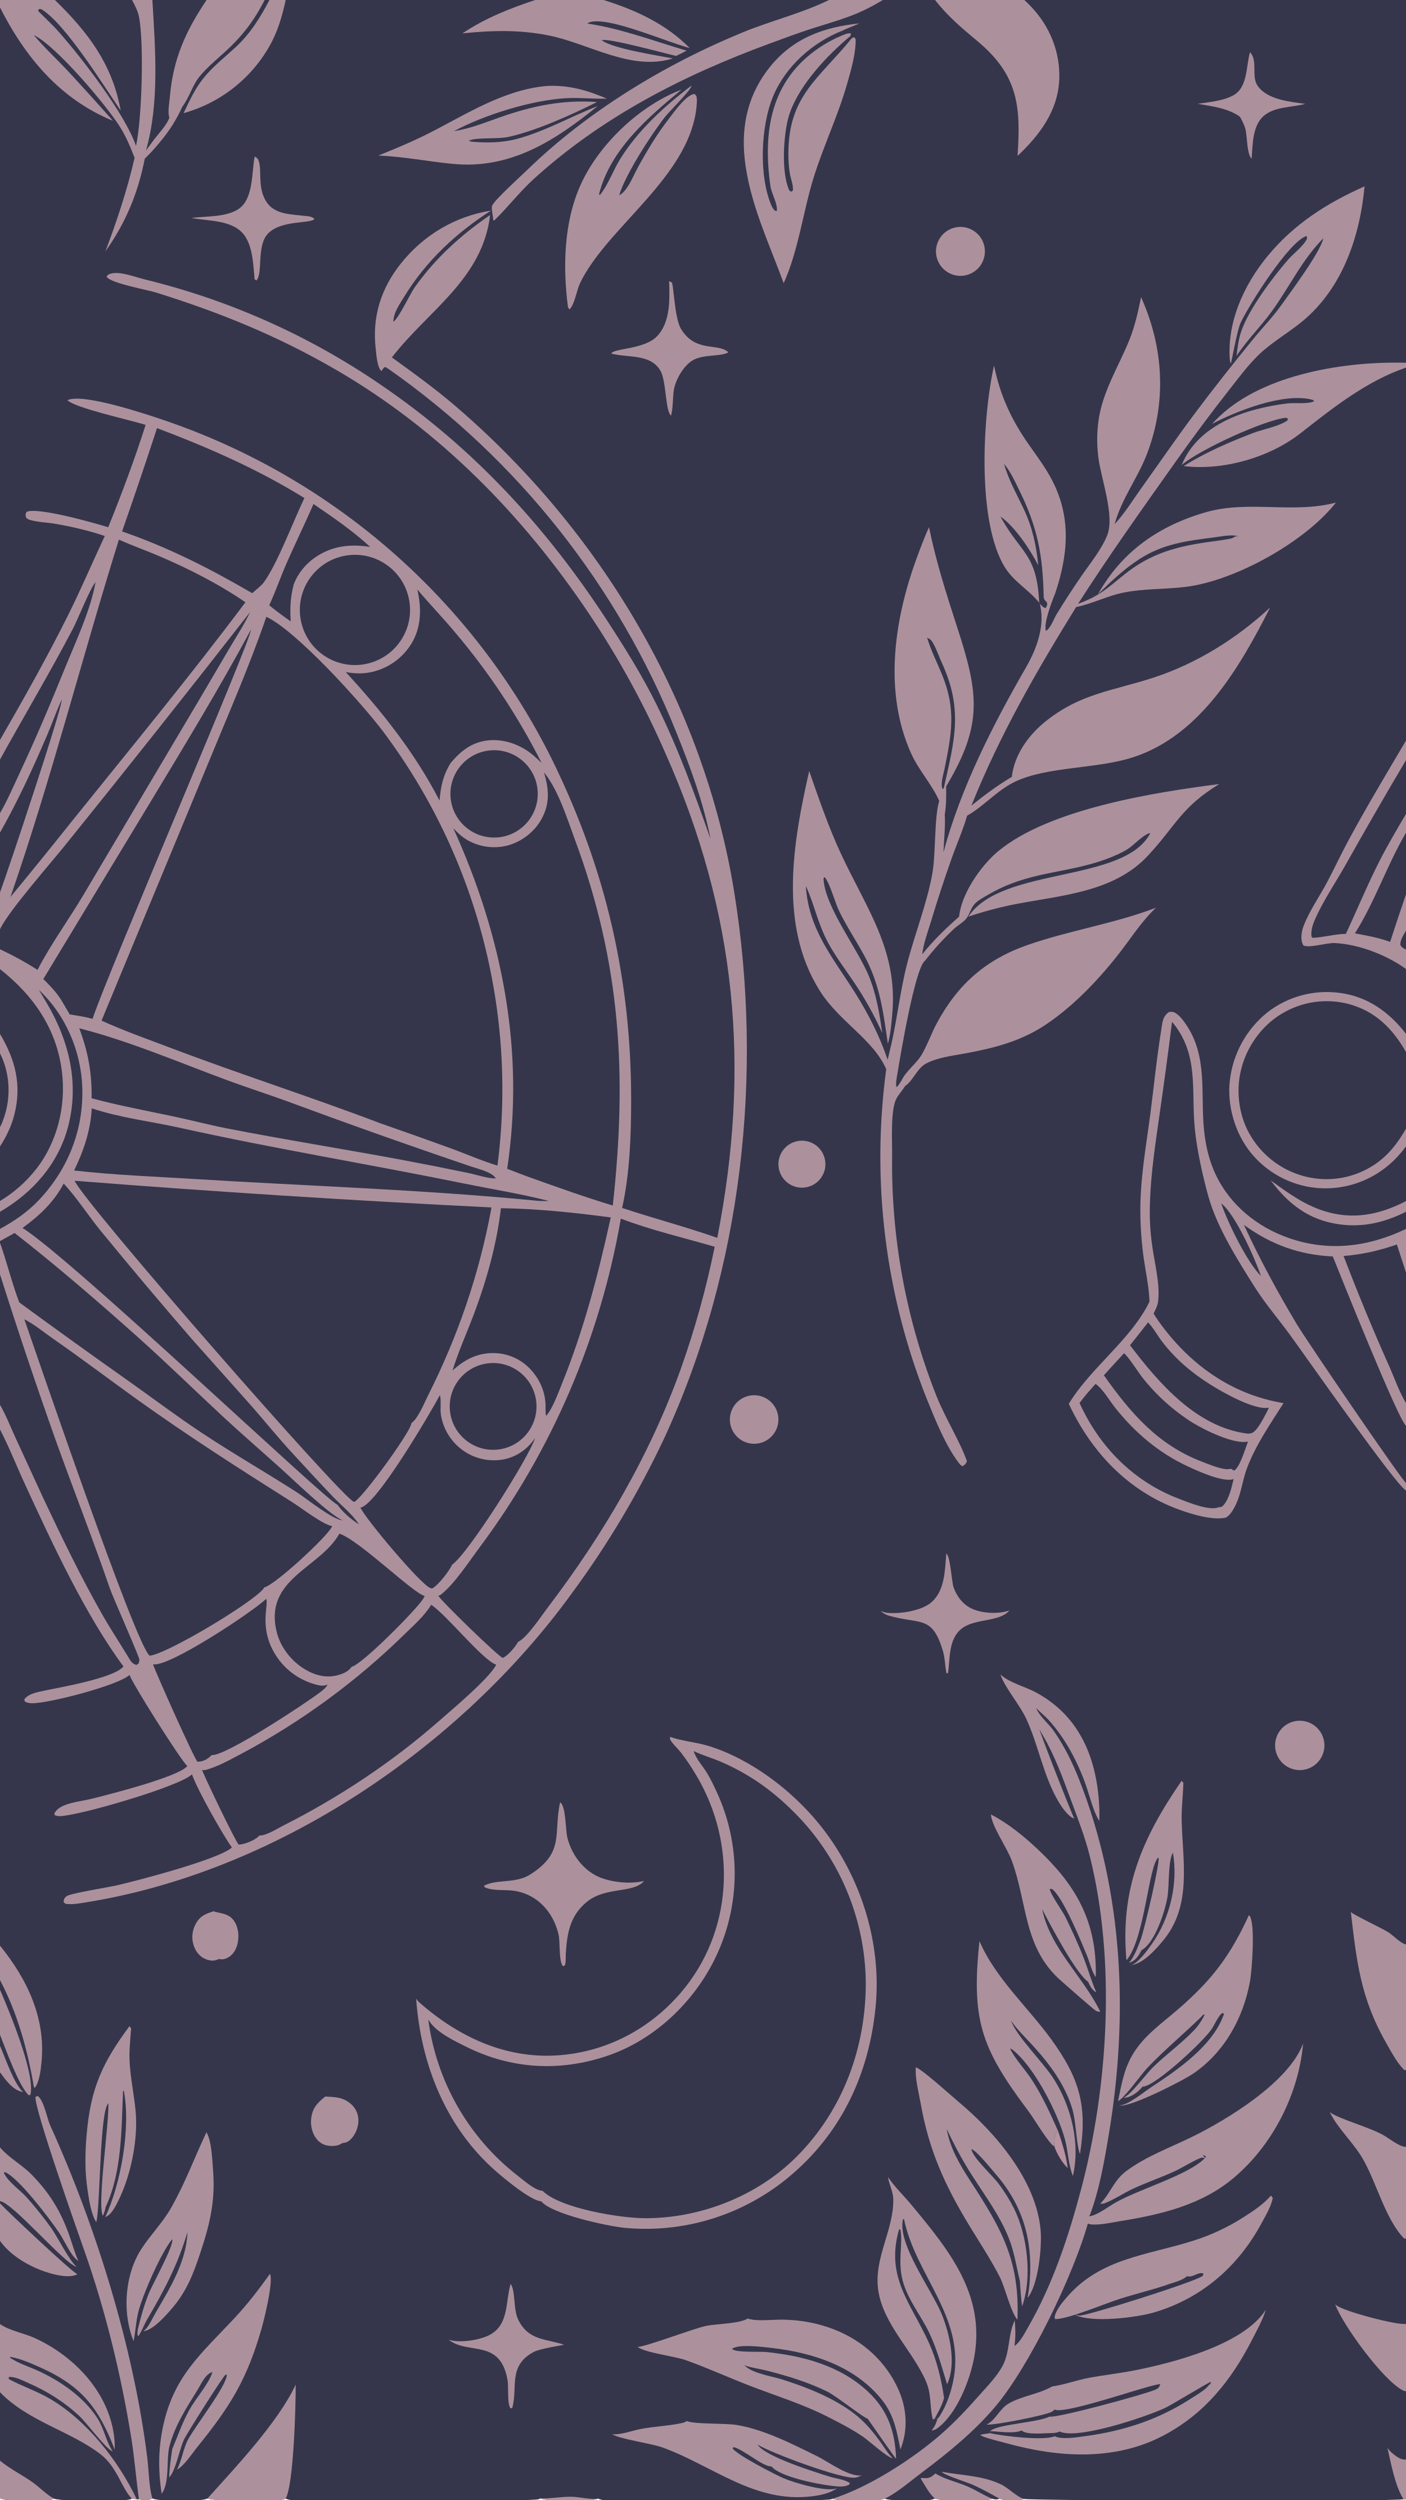<?xml version="1.0" encoding="utf-8" ?>
<svg xmlns="http://www.w3.org/2000/svg" xmlns:xlink="http://www.w3.org/1999/xlink" width="1024" height="1820">
	<path fill="#35364C" d="M0 0L39.984 0L96.172 0L110.979 0L150.466 0L192.745 0L196.231 0L208.08 0L389.806 0L439.582 0L603.747 0L642.958 0L681.002 0L746.06 0L1024 0L1024 264.077L1024 267.595L1024 539.108L1024 553.341L1024 592.458L1024 606.162L1024 651.046L1024 677.441L1024 691.229L1024 705.386L1024 752.583L1024 765.822L1024 821.636L1024 834.548L1024 874.33L1024 882.079L1024 894.594L1024 926.378L1024 1021.37L1024 1037.83L1024 1079.49L1024 1084.92L1024 1415.43L1024 1507.01L1024 1562.78L1024 1629.65L1024 1691.66L1024 1740.59L1024 1790.39L1024 1819.25L1022.13 1819.29C1015.91 1821.15 750.038 1820.4 745.648 1819.08C740.925 1820.93 732.742 1820.55 728.012 1818.96C725.93 1819.58 724.771 1819.59 722.691 1818.96C722.516 1819.02 722.344 1819.09 722.168 1819.16C716.563 1821.08 685.939 1821.1 680.875 1818.72C680.359 1818.98 680.344 1819 679.731 1819.25C675.223 1821.06 649.248 1820.84 644.321 1818.87C639.36 1821.2 612.012 1820.92 606.111 1819C605.848 1819.11 605.588 1819.23 605.321 1819.33C600.876 1821.07 455.016 1820.68 439.71 1819.9C438.205 1819.82 436.883 1819.42 435.501 1818.83C435.331 1818.9 435.164 1818.98 434.992 1819.05C429.74 1821.13 398.735 1821.03 393.661 1818.72C393.206 1818.92 392.756 1819.13 392.288 1819.3C387.096 1821.14 230.399 1820.56 212.811 1819.93C211.064 1819.87 209.674 1819.55 208.059 1818.85C207.782 1818.98 207.51 1819.11 207.23 1819.23C203.187 1820.94 155.856 1820.92 151.077 1818.76C150.906 1818.84 150.738 1818.92 150.565 1818.99C145.667 1821.03 116.29 1821.09 111.036 1818.78C107.599 1820.44 104.794 1819.98 101.206 1819.35L99.591 1819.35L95.986 1818.79C95.594 1819 95.459 1819.08 95.01 1819.25C90.675 1820.93 43.918 1820.96 39.209 1818.78C38.513 1819.13 37.781 1819.46 37.016 1819.63C31.256 1820.94 4.409 1821.21 0 1818.44L0 1791.2L0 1741.37L0 1691.78L0 1631.18L0 1603.94L0 1602.28L0 1563.13L0 1508.52L0 1489.2L0 1481.18L0 1448.39L0 1441.37L0 1416.32L0 1040.55L0 1022.61L0 927.693L0 904.674L0 903.438L0 894.571L0 882.1L0 874.263L0 834.554L0 820.499L0 766.754L0 752.642L0 705.459L0 691.01L0 676.471L0 649.623L0 606.084L0 591.898L0 552.907L0 538.659L0 5.41L0 0Z"/>
	<path fill="#AC919C" d="M517.467 610.68C512.286 584.041 502.714 558.226 492.562 533.114C449.926 426.522 377.169 334.647 283.174 268.706C282.314 268.107 281.391 267.6 280.461 267.119C279.169 267.814 278.607 268.925 277.852 270.126C274.65 267.591 274.095 257.871 273.621 253.782C270.937 230.653 277.517 209.869 292.008 191.757C308.558 171.074 331.468 157.429 357.615 153.303C332.192 169.572 310.411 189.9 294.521 215.748C291.729 220.291 288.055 225.564 286.888 230.815C286.632 231.963 286.505 233.096 286.522 234.27C290.861 230.945 298.206 214.574 302.243 208.883C317.058 188.002 335.922 170.891 356.974 156.518C351.355 203.256 312.081 225.772 285.404 260.172C301.208 271.615 317.039 283.01 331.858 295.725C437.482 386.355 512.747 512.124 534.883 650.274C556.031 782.254 540.54 922.992 484.648 1045.03C465.799 1085.45 442.967 1123.9 416.49 1159.8C334.718 1272.59 200.371 1363.01 61.734 1384.94C57.131 1385.67 52.314 1386.59 47.667 1385.82L46.34 1384.73C46.436 1382.58 46.68 1381.84 48.455 1380.34C50.875 1378.28 79.093 1373.8 84.875 1372.48C100.165 1368.98 159.972 1353.32 168.857 1344.86C161.589 1334.44 143.818 1303.09 139.816 1291.6C131.409 1300.27 56.808 1322 43.426 1322.05C42.25 1322.05 41.168 1321.84 40.068 1321.44L39.516 1320.3C40.907 1317.18 44.175 1315.2 47.273 1314C53.311 1311.67 60.679 1310.9 67.037 1309.33C79 1306.37 130.136 1293.43 136.413 1285.59C131.561 1281.29 96.262 1225.38 94.333 1219.21C86.528 1226.75 35.787 1239.95 23.382 1239.86C21.45 1239.85 19.852 1239.57 18.125 1238.64L17.669 1237.18C20.091 1233.37 25.951 1232.07 30.1 1231.16C42.289 1228.5 83.207 1221.7 89.905 1213.05C62.262 1175.82 37.993 1123.36 18.487 1081.1C12.267 1067.63 6.818 1053.74 0 1040.55L0 1022.61L0 927.693L0 904.674L0 903.438L0 894.571L0 882.1L0 874.263L0 834.554L0 820.499L0 766.754L0 752.642L0 705.459L0 691.01L0 676.471L0 649.623L0 606.084L0 591.898L0 552.907L0 538.659C17.173 508.801 34.285 478.545 49.638 447.704C59.049 428.798 67.365 409.306 76.317 390.175C64.293 386.141 52.326 383.356 39.827 381.226C34.126 380.255 26.678 380.095 21.322 378.313C20.423 378.015 19.742 377.531 19.047 376.912C18.493 374.741 18.404 374.636 19.345 372.623C27.297 368.868 69.401 380.917 78.826 383.791C88.794 359.128 97.956 334.659 106.059 309.308C95.314 305.802 54.74 297.074 49.099 291.322C60.083 285.933 106.364 301.4 119.783 305.991C243.152 347.962 344.842 437.125 402.562 553.934C441.417 633.379 459.798 713.235 459.675 801.574C459.64 826.716 458.639 854.731 453.081 879.313C476.045 886.92 499.571 893.107 522.383 901.082C546.8 776.797 536.412 664.528 484.659 548.393C469.168 512.837 450.489 478.755 428.851 446.565C380.625 374.754 319.694 312.632 244.516 269.07C201.989 244.427 160.532 227.613 113.724 212.965C106.971 210.852 80.592 206.236 77.602 201.432C78.767 199.711 79.335 199.481 81.407 199.033C88.346 197.532 99.038 201.908 105.916 203.536C167.186 218.489 225.239 244.414 277.264 280.057C344.728 325.954 397.727 383.553 442.177 451.735C455.159 471.648 467.912 492.064 478.43 513.407C494.055 545.111 505.784 577.407 517.467 610.68Z"/>
	<path fill="#35364C" d="M0 903.438L10.636 897.55C41.269 921.456 71.059 947.156 100.058 973.052C121.078 991.823 141.196 1011.54 161.842 1030.71C176.044 1043.9 190.704 1056.52 205.096 1069.49C213.707 1077.25 240.761 1103.39 249.617 1106.7C242.471 1106.52 222.818 1090.52 215.762 1086.01C192.938 1071.42 169.417 1057.91 146.828 1042.95C129.226 1031.29 112.194 1018.48 94.967 1006.25C67.82 987.093 40.84 967.703 14.032 948.078C8.608 933.836 5.088 919.014 0 904.674L0 903.438Z"/>
	<path fill="#35364C" d="M182.134 445.571C178.018 454.453 172.518 462.769 167.541 471.189L145.718 508.298L60.875 651.262C50.048 669.502 37.012 687.247 27.326 706.03C18.496 700.381 9.484 695.47 0 691.01L0 676.471C5.839 663.557 37.845 627.376 48.695 613.73C93.641 558.048 138.122 501.993 182.134 445.571Z"/>
	<path fill="#35364C" d="M0 705.459C24.376 724.62 41.357 748.947 45.133 780.35C48.134 805.309 41.722 831.644 25.981 851.466C18.755 860.558 9.955 868.28 0 874.263L0 834.554L0 820.499L0 766.754L0 752.642L0 705.459Z"/>
	<path fill="#AC919C" d="M0 752.642C11.226 771.474 15.96 789.872 10.431 811.474C8.31 819.763 4.665 827.4 0 834.554L0 820.499L0 766.754L0 752.642Z"/>
	<path fill="#35364C" d="M0 766.754C7.057 780.671 8.114 797.692 3.237 812.504C2.34 815.229 1.407 817.99 0 820.499L0 766.754Z"/>
	<path fill="#35364C" d="M0 927.693C12.824 968.084 26.325 1008.26 40.498 1048.2C53.414 1084.23 67.466 1119.86 79.926 1156.05C82.279 1162.88 101.51 1206 101.526 1208.19C101.533 1209.09 101.249 1210.01 100.966 1210.86L99.406 1212C95.959 1211.15 94.798 1208.51 93.028 1205.59C86.873 1195.43 80.192 1185.36 74.337 1175.05C58.806 1147.71 44.937 1119.04 31.54 1090.6L11.194 1046.38C7.6 1038.51 4.327 1030.1 0 1022.61L0 927.693Z"/>
	<path fill="#35364C" d="M0 552.907C17.638 521.007 36.429 489.562 53.327 457.282C56.194 451.805 66.543 426.326 69.559 423.919C66.018 444.213 54.471 468.683 46.703 487.832C36.463 513.076 25.894 538.003 14.329 562.673C9.77 572.398 5.437 582.648 0 591.898L0 552.907Z"/>
	<path fill="#35364C" d="M28.325 720.605C47.711 738.719 59.025 765.041 59.927 791.509C60.971 822.177 49.73 850.679 28.842 873.029C20.43 882.031 10.773 888.708 0 894.571L0 882.1C23.866 868.246 42.502 847.159 49.599 820.082C57.87 788.528 50.352 757.802 34.113 730.263C32.203 727.032 30.273 723.813 28.325 720.605Z"/>
	<path fill="#35364C" d="M0 606.084C13.059 583.099 23.851 559.521 34.275 535.247C37.971 526.64 41.044 517.774 44.966 509.268C45.41 515.182 5.716 634.357 0 649.623L0 606.084Z"/>
	<path fill="#35364C" d="M193.966 448.998C215.787 459.113 263.116 511.49 278.898 532.334C346.86 622.822 376.788 736.268 362.303 848.495C351.199 845.111 340.285 840.348 329.376 836.309C311.965 829.976 294.509 823.77 277.007 817.691C226.138 798.366 174.243 781.792 123.354 762.466C106.785 756.174 90.086 750.306 73.95 742.951L152.042 554.59C166.428 519.57 181.706 484.842 193.966 448.998Z"/>
	<path fill="#35364C" d="M54.343 859.521C155.439 867.466 256.646 873.94 357.931 878.941C357.807 879.78 357.665 880.617 357.507 881.45C348.576 928.762 333.376 972.804 311.771 1015.79C309.012 1021.28 304.452 1032.65 299.659 1035.91C299.575 1036.29 299.483 1036.67 299.372 1037.04C296.956 1045.08 264.638 1089.59 258.056 1093.31C257.912 1093.27 257.763 1093.25 257.624 1093.2C248.751 1090.03 61.228 875.655 54.343 859.521Z"/>
	<path fill="#35364C" d="M452.15 887.083C474.168 895.496 497.895 900.971 520.519 907.572C514.411 937.655 506.193 967.271 495.925 996.2C473.219 1059.57 439.412 1116.96 398.799 1170.36C393.865 1176.84 383.881 1192.09 377.335 1195.18C375.212 1198.98 370.171 1205 366.196 1206.86C363.064 1206.01 322.083 1166.2 319.213 1161.63C319.93 1161.41 320.48 1161.26 321.082 1160.79C331.089 1152.97 341.358 1137.03 349.098 1126.68C401.853 1056.05 437.163 973.951 452.15 887.083Z"/>
	<path fill="#35364C" d="M17.715 960.352C24.804 963.891 31.886 969.803 38.415 974.335C59.229 988.783 79.38 1004.06 99.965 1018.81C136.873 1045.26 174.907 1069.55 213.285 1093.78C219.402 1097.64 235.29 1109.91 241.941 1110.91C241.764 1111.25 241.595 1111.59 241.409 1111.93C237.128 1119.61 200.891 1153.25 192.462 1155.58C192.251 1155.91 191.933 1156.44 191.66 1156.76C182.113 1167.89 120.74 1204.38 108.985 1205.24C98.903 1197.84 27.874 989.408 17.715 960.352Z"/>
	<path fill="#35364C" d="M396.214 562.249C396.34 562.404 396.468 562.557 396.592 562.714C406.957 575.943 412.906 595.574 418.756 611.326C452.262 701.546 456.752 782.601 446.301 877.569C426.036 871.449 405.937 864.215 385.995 857.123C380.433 855.1 374.9 852.995 369.399 850.81C382.286 764.798 365.818 681.403 330.134 602.882C333.142 606.064 336.273 609.132 340.087 611.341C349.019 616.566 359.654 618.051 369.675 615.472C379.95 612.725 389.23 605.57 394.375 596.248C400.775 584.652 399.692 574.369 396.214 562.249Z"/>
	<path fill="#35364C" d="M86.608 392.803C96.232 397.171 106.328 400.709 116.064 404.871C137.692 414.116 159.33 425.131 178.748 438.411C137.932 492.901 94.312 545.613 51.66 598.68C37.156 616.902 22.479 634.987 7.631 652.93C37.303 567.258 59.582 479.324 86.608 392.803Z"/>
	<path fill="#35364C" d="M314.012 1168.21C324.904 1175.14 351.433 1208.48 361.389 1211.8C356.794 1221.42 328.291 1245.28 319.28 1253.18C285.436 1282.86 246.522 1308.61 206.366 1328.88C201.896 1331.14 193.585 1336.45 188.883 1336.14C188.736 1336.31 188.594 1336.48 188.443 1336.64C185.632 1339.61 177.852 1342.72 173.875 1342.77C171.844 1341.29 149.206 1293.98 147.112 1288.39C148.205 1288.69 148.966 1288.62 150.037 1288.33C158.872 1285.94 167.829 1280.81 175.952 1276.55C219.539 1253.33 259.576 1223.99 294.844 1189.42C301.419 1183.03 309.345 1176.06 314.012 1168.21Z"/>
	<path fill="#35364C" d="M364.826 879.503C391.427 879.86 418.46 882.71 444.825 886.224C435.642 927.868 425.312 967.65 409.257 1007.31C406.473 1014.18 402.56 1025.23 397.718 1030.73C397.089 1027.95 397.461 1024.48 397.281 1021.59C396.704 1012.33 392.865 1003.86 386.574 997.015C379.942 989.764 370.704 985.44 360.887 984.992C348.294 984.464 338.681 989.437 329.61 997.616C333.808 983.824 340.018 970.232 345.106 956.71C354.336 932.186 361.842 905.576 364.826 879.503Z"/>
	<path fill="#35364C" d="M114.361 311.633C152.215 326.023 187.092 341.199 221.693 362.542C213.68 379.148 201.698 411.343 191.616 424.64C189.187 427.234 186.352 429.486 183.652 431.796C153.081 413.968 122.461 398.396 88.904 386.86C97.658 361.876 106.144 336.799 114.361 311.633Z"/>
	<path fill="#35364C" d="M57.724 748.544C94.199 757.794 130.312 773.383 165.633 786.405C179.857 791.65 194.299 796.269 208.544 801.457C253.305 818.024 298.293 833.969 343.498 849.285C348.328 850.875 358.782 853.351 361.082 857.878C354.616 857.784 346.963 855.078 340.547 853.755C324.471 850.423 308.363 847.246 292.225 844.226C249.895 836.341 207.27 829.636 165.032 821.352C152.111 818.818 139.317 815.451 126.425 812.718C106.534 808.5 86.346 804.77 66.715 799.48C66.974 781.033 64.226 765.829 57.724 748.544Z"/>
	<path fill="#35364C" d="M66.842 806.817C87.308 813.647 110.106 816.342 131.223 821.024C199.727 836.212 269.034 847.514 337.812 861.506C358.474 865.71 379.291 869.006 399.734 874.228C395.649 874.436 391.829 874.217 387.767 873.753C306.185 865.877 223.91 863.349 142.1 858.278C112.81 856.462 83.103 855.385 53.962 852.063C60.944 837.747 65.988 822.8 66.842 806.817Z"/>
	<path fill="#35364C" d="M303.948 429.088C312.894 439.739 322.61 449.737 331.526 460.436C356.153 489.512 377.276 521.381 394.462 555.386C392.539 553.586 390.653 551.747 388.653 550.032C379.749 542.394 367.703 537.788 355.93 538.91C343.938 540.053 335.584 546.539 328.13 555.557C322.649 564.442 321.002 572.564 320.115 582.77C302.216 548.064 278.187 517.85 251.832 489.249C258.268 490.352 264.141 490.639 270.571 489.211C282.484 486.604 292.851 479.325 299.349 469.008C307.027 456.743 307.049 442.723 303.948 429.088Z"/>
	<path fill="#35364C" d="M320.41 1015.51C321.506 1019.62 320.422 1025.37 321.12 1029.88C322.761 1040.25 328.475 1049.54 336.993 1055.69C345.472 1061.79 356.055 1064.22 366.349 1062.43C376.15 1060.67 384.172 1054.91 389.721 1046.78C384.84 1061.69 340.787 1131.14 329.333 1138.94C327.066 1143.75 319.34 1153.86 314.71 1156.33C313.971 1156.22 313.934 1156.25 313.137 1155.89C305.527 1152.41 266.202 1105.65 262.486 1097.43C262.66 1097.4 262.839 1097.41 263.009 1097.36C274.907 1094.16 312.898 1029.48 320.41 1015.51Z"/>
	<path fill="#35364C" d="M193.892 1163.89C195.636 1168.47 189.376 1182.86 198.37 1200.58C204.501 1212.76 215.371 1221.88 228.43 1225.81C231.658 1226.8 235.575 1227.84 238.731 1226.2C237.472 1228.3 235.972 1229.7 234.054 1231.19C223.73 1239.25 163.769 1278.79 154.171 1277.58C154.014 1277.74 153.86 1277.91 153.699 1278.07C150.943 1280.78 147.749 1282.41 143.819 1282.44C141.618 1280.61 113.633 1218.07 111.443 1211.53C111.697 1211.54 111.95 1211.57 112.203 1211.58C125.269 1212.29 183.638 1173.47 193.892 1163.89Z"/>
	<path fill="#35364C" d="M247.199 1116.38C261.761 1121.3 301.232 1160.12 309.338 1161.77C308.907 1162.63 308.429 1163.47 307.908 1164.28C302.566 1172.38 263.619 1211.7 256.117 1213.33C253.793 1216.77 249.788 1218.4 245.932 1219.45C237.71 1221.68 229.661 1219.62 222.42 1215.36C212.387 1209.47 204.28 1199.28 201.495 1187.91C192.08 1149.49 232.47 1141.74 246.881 1116.96C246.992 1116.77 247.093 1116.57 247.199 1116.38Z"/>
	<path fill="#35364C" d="M182.762 458.386C183.113 465.504 79.314 706.117 67.374 741.671C61.932 740.142 56.359 739.344 50.786 738.45L45.312 729.157C41.643 722.817 36.694 717.81 31.554 712.682L109.011 584.739C134.249 542.95 159.554 501.362 182.762 458.386Z"/>
	<path fill="#35364C" d="M46.382 861.551C55.952 871.852 64.124 884.661 73.076 895.647C94.869 922.268 117.036 948.58 139.57 974.576L183.103 1023.42C193.245 1035 202.946 1047.05 213.409 1058.33C223.083 1068.75 232.66 1079.32 242.524 1089.56C248.48 1095.74 256.825 1102.49 261.427 1109.64C256.208 1106.45 249.715 1100.87 246.17 1095.89C246.037 1095.7 245.909 1095.51 245.778 1095.32C238.727 1093.64 52.133 916.147 16.412 893.897C28.83 884.786 39.108 875.285 46.382 861.551Z"/>
	<path fill="#35364C" d="M250.189 404.748C271.809 400.168 293.064 413.925 297.733 435.522C302.403 457.118 288.728 478.424 267.146 483.18C245.439 487.964 223.977 474.196 219.281 452.475C214.585 430.754 228.443 409.354 250.189 404.748Z"/>
	<path fill="#35364C" d="M359.547 546.107C376.877 545.948 391.145 559.69 391.633 577.01C392.12 594.33 378.648 608.852 361.336 609.668C349.842 610.209 338.952 604.502 332.858 594.743C326.765 584.984 326.419 572.696 331.954 562.61C337.488 552.524 348.04 546.213 359.547 546.107Z"/>
	<path fill="#35364C" d="M353.706 992.681C371.008 989.662 387.452 1001.33 390.314 1018.65C393.175 1035.98 381.356 1052.31 364.002 1055.01C346.87 1057.68 330.787 1046.05 327.962 1028.95C325.137 1011.84 336.625 995.661 353.706 992.681Z"/>
	<path fill="#35364C" d="M228.313 366.889C242.372 376.468 257.094 386.535 269.577 398.12C258.601 396.382 247.629 396.759 237.338 401.374C226.706 406.142 218.125 414.458 213.93 425.392C211.449 434.718 211.141 442.734 211.724 452.309C206.311 448.598 201.14 444.756 196.063 440.596C200.545 431.081 203.957 420.972 208.154 411.31C214.632 396.398 221.848 381.816 228.313 366.889Z"/>
	<path fill="#AC919C" d="M837.17 947.53C836.89 937.208 834.614 927.09 833.127 916.896C831.596 906.276 830.735 895.57 830.549 884.841C830.043 859.94 834.53 835.684 837.764 811.115C840.445 790.756 842.389 770.261 845.716 749.994C846.605 744.579 846.51 740.149 851.231 736.764C852.498 736.515 853.732 736.348 854.961 736.858C858.509 738.329 861.7 742.708 863.793 745.761C879.96 769.337 874.104 796.865 876.99 823.457C878.194 834.547 880.715 845.277 885.558 855.371C896.084 877.314 915.621 893.134 938.376 901.122C967.66 911.403 996.451 907.731 1024 894.594L1024 926.378L1024 1021.37L1024 1037.83L1024 1079.49L1024 1084.92C1017.97 1083.06 950.556 986.879 939.758 972.047C931.176 960.258 921.423 948.996 913.655 936.665C901.198 916.89 886.49 893.683 880.146 871.172C875.991 856.43 871.669 836.803 870.185 821.593C867.433 793.385 873.518 767.461 853.609 743.827C850.736 766.684 847.653 789.514 844.36 812.315C841.407 833.221 838.169 854.119 837.526 875.257C837.096 886.035 837.673 896.83 839.25 907.5C840.999 920.131 844.922 934.494 843.491 947.171C843.132 950.356 841.551 953.347 840.165 956.194C841.26 958.021 842.425 959.805 843.657 961.542C865.908 992.835 896.554 1015.1 934.8 1021.4C925.17 1036.53 914.455 1052.01 908.128 1068.9C905.868 1074.93 904.759 1081.4 902.937 1087.58C901.385 1092.84 897.82 1101.96 892.815 1104.71C882.997 1106.96 867.632 1102.17 858.318 1098.76C821.468 1085.26 794.754 1056.9 778.419 1021.9C794.27 995.647 823.903 975.009 837.17 947.53Z"/>
	<path fill="#35364C" d="M905.971 891.65C925.572 905.963 946.32 913.503 970.699 914.622C976.632 929.539 1018.7 1034.26 1024 1037.83L1024 1079.49C1021.59 1078.48 951.958 976.492 944.174 963.461C930.383 940.371 917.191 916.098 905.971 891.65Z"/>
	<path fill="#35364C" d="M1017.36 905.909L1024 926.378L1024 1021.37C1019.12 1013.46 1015.63 1003.17 1011.79 994.592C999.897 968.056 988.957 941.437 978.543 914.296C992.228 913.175 1004.38 910.42 1017.36 905.909Z"/>
	<path fill="#35364C" d="M797.902 1007.41C803.106 1010.91 808.102 1019.61 812.099 1024.65C826.652 1042.99 844.109 1057.77 865.448 1067.63C872.659 1070.96 891.051 1079.38 898.442 1076.64C897.138 1082.28 895.177 1090.8 891.444 1095.26C889.958 1097.04 889.743 1096.98 887.561 1097.19C880.881 1100.07 865.395 1093.59 858.862 1091.12C825.646 1078.54 800.785 1053.32 786.241 1021.31C789.831 1016.37 793.795 1011.92 797.902 1007.41Z"/>
	<path fill="#35364C" d="M818.549 985.142C820.761 986.046 829.741 999.921 831.951 1002.69C842.191 1015.68 854.581 1026.83 868.583 1035.64C877.532 1041.16 899.036 1051.67 908.905 1049.35C907.05 1054.15 902.979 1068.32 898.772 1070.53L896.466 1069.13C894.991 1069.55 893.616 1069.62 892.107 1069.38C886.382 1068.46 880.563 1066 875.172 1063.93C843.135 1051.65 823.261 1028.39 803.94 1001.1L818.549 985.142Z"/>
	<path fill="#35364C" d="M836.149 962.61C839.944 966.527 843.211 972.516 846.652 976.978C856.419 989.646 868.233 999.562 881.76 1008.04C890.171 1013.32 913.996 1026.95 924.085 1024.66C923.742 1025.63 923.375 1026.49 922.883 1027.39C920.72 1031.37 915.601 1042 911.588 1043.18C910.15 1043.65 909.147 1043.69 907.644 1043.48C871.051 1038.41 843.89 1006.72 822.998 979.254C827.464 973.777 831.777 968.162 836.149 962.61Z"/>
	<path fill="#35364C" d="M889.412 876.008C899.535 883.584 913.963 915.982 918.359 928.846C908.262 918.894 894.128 889.87 889.412 876.008Z"/>
	<path fill="#AC919C" d="M728.586 1218.88C728.763 1219.04 728.937 1219.21 729.117 1219.37C735.543 1225.03 746.555 1227.75 754.232 1231.85C784.509 1248.04 797.437 1276.45 800.215 1309.41C800.67 1314.81 800.858 1320.12 800.601 1325.54C796.028 1318.15 793.787 1307.77 790.876 1299.53C784.86 1282.51 776.117 1265.83 763.995 1252.33C761.094 1249.1 757.611 1246.51 754.673 1243.35C754.744 1243.53 754.809 1243.72 754.886 1243.89C757.37 1249.7 763.572 1254.5 767.265 1259.73C774.965 1270.63 781.011 1282.93 785.904 1295.31C818.123 1376.84 821.922 1466.71 807.745 1552.55C804.561 1571.83 800.873 1593.36 794.048 1611.69C793.826 1612.29 793.522 1612.74 793.172 1613.26C798.053 1613.31 807.753 1606.02 812.251 1603.44C829.411 1593.61 865.184 1583.44 877.317 1571.21C878.108 1570.41 877.835 1570.76 878.357 1569.77L875.933 1568.52L877.602 1570.84L877.337 1571.07C876.758 1570.91 876.201 1570.56 875.602 1570.59C872.949 1570.74 859.869 1578.52 856.438 1580.12C846.206 1584.91 835.44 1588.5 825.197 1593.26C818.294 1596.47 811.397 1601.24 804.381 1603.88C803.395 1604.25 802.333 1604.23 801.299 1604.12C801.413 1604.01 801.53 1603.9 801.642 1603.79C808.786 1596.51 811.162 1587.2 820.227 1580.44C834.846 1569.54 852.509 1563.26 868.743 1555.24C894.054 1542.75 938.815 1515.54 949.085 1487.46C945.809 1524.59 926.708 1561.89 898.046 1585.77C874.914 1605.05 845.716 1612.04 816.62 1616.72C809.883 1617.81 801.628 1619.78 794.908 1619.28C794.017 1619.21 793.128 1618.92 792.293 1618.62C781.515 1656.65 749.671 1722.7 724.632 1752.17C709.305 1770.21 690.82 1785.29 671.942 1799.43C663.494 1805.75 655.117 1813.19 645.811 1818.2C645.083 1818.59 644.987 1818.61 644.321 1818.87C639.36 1821.2 612.012 1820.92 606.111 1819C632.109 1810.91 664.126 1790.39 684.833 1772.44C695.31 1763.35 704.593 1753.38 713.768 1743.02C719.502 1736.55 726.175 1729.74 730.257 1722.07C735.676 1711.89 734.044 1699.44 739.035 1689.07C739.559 1695.38 739.758 1701.38 738.843 1707.68C742.684 1705.45 746.519 1698.01 748.755 1694.11C766.826 1662.67 778.248 1628.1 787.489 1593.21C807.293 1518.43 812.621 1427.08 793.785 1351.44C790.209 1337.08 784.789 1323.36 779.675 1309.5C773.827 1293.66 768.167 1278.05 759.617 1263.41C758.73 1261.89 757.837 1260.42 757.076 1258.83C757.521 1261.79 781.128 1322.03 782.429 1323.78C778.176 1322.68 773.296 1315.46 771.137 1311.85C760.079 1293.38 756.551 1271.22 747.703 1251.75C742.812 1240.98 731.744 1228.48 728.586 1218.88Z"/>
	<path fill="#35364C" d="M1024 821.636C1017.87 832.189 1011.09 841.192 1000.71 848.007C986.407 857.409 968.895 860.59 952.199 856.817C935.291 853.004 920.618 842.573 911.463 827.858C902.432 813.461 899.837 795.116 903.877 778.644C907.98 761.915 918.831 746.616 933.68 737.824C948.296 729.039 965.844 726.535 982.335 730.881C1001.74 736.097 1014.37 748.923 1024 765.822L1024 821.636Z"/>
	<path fill="#AC919C" d="M0 0L39.984 0L96.172 0L110.979 0L150.466 0L192.745 0C184.802 15.496 176.308 26.506 163.407 38.167C157.263 43.721 150.849 49.082 145.532 55.46C140.063 62.02 137.967 70.936 132.854 77.563C128.595 87.024 123.003 95.826 116.248 103.701C112.857 107.932 109.28 111.723 105.426 115.523C100.654 140.205 91.408 162.56 76.77 182.952C85.295 160.401 92.586 138.44 98.03 114.914C94.954 106.831 91.575 98.879 86.885 91.581C76.81 75.899 40.862 33.337 24.618 25.524C32.033 34.421 40.92 42.624 48.884 51.073C60.156 63.236 71.286 75.528 82.274 87.948C43.732 72.121 18.373 41.665 0 5.41L0 0Z"/>
	<path fill="#35364C" d="M39.984 0L96.172 0C98.114 3.695 100.325 7.812 101.171 11.919C104.993 30.466 103.37 87.199 99.058 106.212C90.955 82.761 59.603 42.165 42.689 23.071C37.981 17.757 32.705 13.03 27.762 7.947L28.273 6.613L29.921 6.597C47.183 16.591 75.651 62.595 87.89 80.507C81.914 46.903 64.066 23.382 39.984 0Z"/>
	<path fill="#35364C" d="M110.979 0L150.466 0C135.258 22.528 126.037 43.036 123.724 70.459C123.377 74.575 122.174 80.766 123.083 84.724C123.154 85.032 123.239 85.336 123.318 85.642C121.559 90.946 115.759 96.961 112.306 101.433L106.317 109.571C116.213 74.928 113.089 35.59 110.979 0Z"/>
	<path fill="#AC919C" d="M1024 705.386C1009.81 695.111 989.491 687.301 971.906 686.474C966.518 686.221 953.075 690.391 949.24 688.171C948.746 687.196 948.346 686.234 948.108 685.161C947.382 681.891 948.121 677.548 949.275 674.459C953.471 663.224 961.123 652.468 966.734 641.832C972.168 631.53 977.073 620.966 982.637 610.727C995.749 586.6 1010.01 562.747 1024 539.108L1024 553.341L1024 592.458L1024 606.162L1024 651.046L1024 677.441L1024 691.229L1024 705.386Z"/>
	<path fill="#35364C" d="M980.243 679.777C971.962 679.992 964.204 682.279 956.013 682.723L955.104 681.666C954.808 677.113 955.836 673.627 957.65 669.463C963.454 656.137 972.13 643.395 979.338 630.742C993.915 604.764 1008.8 578.962 1024 553.341L1024 592.458C1017.37 603.83 1010.5 615.328 1004.55 627.062C995.883 644.158 988.313 662.334 980.243 679.777Z"/>
	<path fill="#35364C" d="M1024 606.162L1024 651.046C1020.03 662.542 1016.18 674.078 1012.44 685.653C1004.2 682.611 995.399 681.021 986.788 679.438C1001.53 656.106 1010.03 629.949 1024 606.162Z"/>
	<path fill="#35364C" d="M1024 677.441L1024 691.229C1022.1 690.341 1021.04 689.838 1019.93 688.022C1019.54 684.322 1022.26 680.585 1024 677.441Z"/>
	<path fill="#AC919C" d="M882.641 308.661C884.477 306.674 886.388 304.758 888.37 302.916C921.166 271.972 980.669 262.843 1024 264.077L1024 267.595C995.51 277.249 970.64 296.98 947.29 315.293C924.545 333.131 890.698 342.746 862.083 339.285C877.361 329.634 895.712 321.637 912.581 315.235C920.151 312.362 931.162 310.525 937.737 306.046L937.951 304.601L936.477 304.083C920.638 305.824 873.899 327.192 860.626 338.476C872.823 308.545 907.738 297.407 937.415 293.686C942.715 293.021 952.409 294.346 956.993 292.13L956.708 291.401C956.264 291.228 955.65 290.967 955.164 290.847C934.654 285.777 900.414 299.205 882.641 308.661Z"/>
	<path fill="#35364C" d="M0 1741.37C20.288 1762.56 52.196 1770.03 73.605 1786.86C85.482 1796.2 88.723 1811.64 95.986 1818.79C95.594 1819 95.459 1819.08 95.01 1819.25C90.675 1820.93 43.918 1820.96 39.209 1818.78C38.513 1819.13 37.781 1819.46 37.016 1819.63C31.256 1820.94 4.409 1821.21 0 1818.44L0 1791.2L0 1741.37Z"/>
	<path fill="#AC919C" d="M0 1791.2C7.092 1797.13 15.965 1801.49 23.581 1806.86C28.571 1810.38 33.977 1816 39.209 1818.78C38.513 1819.13 37.781 1819.46 37.016 1819.63C31.256 1820.94 4.409 1821.21 0 1818.44L0 1791.2Z"/>
	<path fill="#AC919C" d="M681.002 0L746.06 0C747.848 1.69 749.592 3.426 751.29 5.206C764.638 19.367 772.223 38.025 771.476 57.572C770.594 80.629 757.178 98.364 741.077 113.501C743.554 77.691 741.652 54.854 712.171 30.196C700.55 20.476 690.389 11.995 681.002 0Z"/>
	<path fill="#AC919C" d="M0 1691.78C0.149 1691.88 0.295 1691.99 0.447 1692.09C7.362 1696.72 17.497 1698.42 25.202 1701.92C51.948 1714.09 75.666 1737.71 81.985 1767.05C83.18 1772.36 83.707 1777.8 83.554 1783.24C72.037 1753.1 59.669 1736.92 29.351 1723.36C22.469 1720.28 14.874 1716.95 7.417 1715.62L7.323 1716.29C13.775 1720.57 20.361 1722.48 27.264 1725.59C43.769 1733.02 60.992 1744.88 70.933 1760.3C75.793 1767.84 77.24 1777.17 82.06 1784.44C81.894 1784.37 81.724 1784.32 81.561 1784.25C76.792 1782.15 63.297 1763.9 57.921 1758.85C47.048 1748.66 34.66 1740.82 21.015 1734.86C16.995 1733.11 10.778 1729.73 6.363 1730.36L6.391 1731.78C15.989 1737.05 26.491 1740.42 36.067 1745.99C63.141 1761.73 86.331 1791.34 99.591 1819.35L95.986 1818.79C88.723 1811.64 85.482 1796.2 73.605 1786.86C52.196 1770.03 20.288 1762.56 0 1741.37L0 1691.78Z"/>
	<path fill="#AC919C" d="M603.747 0L642.958 0C623.688 11.675 612.132 14.104 591.373 20.77C581.022 24.093 570.822 27.93 560.617 31.677C497.649 54.802 438.583 84.975 388.554 130.443C378.307 139.756 369.881 150.934 359.894 160.52L359.203 160.227C359.209 157.519 357.566 151.593 358.489 149.568C360.415 145.343 379.351 128.189 383.87 123.802C428.035 80.924 484.345 46.748 541.15 23.465C561.714 15.036 583.774 9.766 603.747 0Z"/>
	<path fill="#AC919C" d="M389.806 0L439.582 0C463.034 7.344 484.87 17.32 502.358 35.023C485.071 30.185 452.683 16.161 435.92 15.555C433.666 15.473 429.445 15.539 427.777 17.137C452.792 20.872 475.929 29.797 500.044 36.866C497.548 38.273 494.962 39.483 492.377 40.713C484.749 39.009 442.117 27.302 438.3 29.298C446.106 35.442 479.16 40.386 490.047 42.555C459.482 52.063 428.706 31.509 399.267 25.727C378.008 21.553 358.206 22.098 336.808 24.292C353.149 13.325 371.192 6.137 389.806 0Z"/>
	<path fill="#AC919C" d="M101.206 1819.35C99.083 1804.4 97.98 1789.37 95.573 1774.44C88.248 1729.02 76.875 1682.17 61.559 1638.76C56.763 1625.16 23.994 1532.35 25.945 1526.31L27.517 1525.75C32.149 1529.35 34.128 1541.82 36.655 1547.39C70.051 1621.02 97.352 1709.24 107.309 1789.48C108.309 1797.54 108.561 1811.66 111.036 1818.78C107.599 1820.44 104.794 1819.98 101.206 1819.35Z"/>
	<path fill="#AC919C" d="M983.824 1391.83C985.813 1393.98 1006.46 1403.54 1011.4 1406.76C1015.01 1409.12 1019.96 1414.58 1024 1415.43L1024 1507.01L1022.57 1506.7C1017.26 1501.37 1013.25 1493.58 1009.54 1487.09C990.886 1454.46 988.068 1428 983.824 1391.83Z"/>
	<path fill="#AC919C" d="M1024 834.548C1020.14 839.575 1016.21 844.087 1011.33 848.159C996.625 860.625 977.493 866.593 958.311 864.694C939.764 862.8 922.736 853.6 910.987 839.129C899.472 824.979 893.613 804.661 895.694 786.591C897.919 767.059 907.772 749.197 923.108 736.893C937.999 725.358 956.891 720.267 975.564 722.756C995.974 725.3 1011.75 736.763 1024 752.583L1024 765.822C1014.37 748.923 1001.74 736.097 982.335 730.881C965.844 726.535 948.296 729.039 933.68 737.824C918.831 746.616 907.98 761.915 903.877 778.644C899.837 795.116 902.432 813.461 911.463 827.858C920.618 842.573 935.291 853.004 952.199 856.817C968.895 860.59 986.407 857.409 1000.71 848.007C1011.09 841.192 1017.87 832.189 1024 821.636L1024 834.548Z"/>
	<path fill="#AC919C" d="M151.077 1818.76C171.425 1796.18 202.648 1763.16 215.355 1735.85C215.44 1750.93 213.91 1808.33 208.059 1818.85C207.782 1818.98 207.51 1819.11 207.23 1819.23C203.187 1820.94 155.856 1820.92 151.077 1818.76Z"/>
	<path fill="#AC919C" d="M968.45 1537.47C974.763 1542.53 998.594 1548.65 1008.87 1555.04C1012.56 1557.33 1019.81 1563.01 1024 1562.78L1024 1629.65L1022.5 1629.39C1008.78 1615.09 1002.55 1588.63 992.379 1571.23C985.494 1559.45 974.295 1549.47 968.45 1537.47Z"/>
	<path fill="#AC919C" d="M196.231 0L208.08 0C205.487 11.713 202.378 22.781 196.426 33.282C182.87 57.32 160.306 74.978 133.711 82.362C137.797 73.714 141.787 65.042 147.725 57.475C154.514 48.825 163.407 41.922 171.467 34.495C182.215 24.593 189.526 12.858 196.231 0Z"/>
	<path fill="#AC919C" d="M0 1563.13C0.124 1563.28 0.244 1563.43 0.371 1563.58C6.599 1570.83 16.131 1575.95 22.987 1582.94C36.16 1596.36 44.175 1609.52 50.489 1627.25C52.656 1633.34 54.363 1640.02 57.078 1645.85C56.94 1645.77 56.798 1645.68 56.664 1645.59C51.609 1642.07 46.871 1631 43.293 1625.63C37.071 1616.3 13.18 1584.61 3.413 1581.12L2.831 1581.73C5.73 1588.23 14.923 1594.42 19.776 1599.93C25.958 1606.92 31.793 1614.21 37.26 1621.78C41.787 1628.11 50.917 1646.46 55.864 1650.11C47.252 1648.35 9.267 1603.33 0 1602.28L0 1563.13Z"/>
	<path fill="#AC919C" d="M972.401 1677.32C972.828 1677.76 972.778 1677.74 973.363 1678.19C979.207 1682.7 1017.56 1692.76 1024 1691.66L1024 1740.59C1023.17 1740.65 1022.59 1740.49 1021.85 1740.12C1007.48 1733.04 977.697 1692.12 972.401 1677.32Z"/>
	<path fill="#AC919C" d="M0 1416.32C19.9 1440.85 33.548 1469.39 30.169 1501.67C29.591 1507.2 28.783 1515.1 25.519 1519.62L24.713 1519.47C20.185 1492.55 12.82 1465.68 0 1441.37L0 1416.32Z"/>
	<path fill="#AC919C" d="M0 1603.94C5.772 1610.08 53.039 1654.65 56.442 1655.5C50.632 1658.55 40.605 1656.11 34.655 1654.24C21.901 1650.23 7.822 1642.25 0 1631.18L0 1603.94Z"/>
	<path fill="#AC919C" d="M925.408 859.215C937.763 868.158 949.486 876.845 964.22 881.516C985.488 888.26 1004.68 884.264 1024 874.33L1024 882.079C1008.59 889.872 992.55 893.675 975.272 891.218C953.187 888.077 938.423 876.569 925.408 859.215Z"/>
	<path fill="#AC919C" d="M0 1448.39C6.763 1463.95 26.015 1510.48 22.112 1524.94L20.884 1525.21C13.73 1518.48 4.082 1491.47 0 1481.18L0 1448.39Z"/>
	<path fill="#AC919C" d="M680.875 1818.72C676.728 1815.43 673.65 1809.06 670.77 1804.61L670.851 1803.73L671.766 1803.83C675.335 1804.19 677.244 1803.97 680.092 1801.55C680.485 1801.21 680.87 1800.87 681.247 1800.51C687.866 1804.77 697.601 1806.88 704.963 1810.12C710.933 1812.75 716.718 1816.57 722.691 1818.96C722.516 1819.02 722.344 1819.09 722.168 1819.16C716.563 1821.08 685.939 1821.1 680.875 1818.72Z"/>
	<path fill="#AC919C" d="M685.807 1799.31C700.39 1801.99 715.191 1801.96 728.919 1808.43C734.459 1811.03 740.186 1817.34 745.648 1819.08C740.925 1820.93 732.742 1820.55 728.012 1818.96C721.577 1815.31 715.162 1811.77 708.404 1808.74C704.064 1806.79 688.192 1802.04 685.807 1799.31Z"/>
	<path fill="#AC919C" d="M1010.49 1781.92C1011.79 1783.85 1013.48 1785.4 1015.3 1786.83C1017.73 1788.75 1020.8 1790.8 1024 1790.39L1024 1819.25L1022.13 1819.29C1015.93 1809.16 1013.15 1793.49 1010.49 1781.92Z"/>
	<path fill="#AC919C" d="M0 1489.2C3.518 1497.24 10.3 1517.3 16.855 1522.89C9.417 1521.77 4.211 1514.19 0 1508.52L0 1489.2Z"/>
	<path fill="#AC919C" d="M393.661 1818.72C401.145 1818.92 408.792 1817.35 416.461 1817.49C421.739 1817.6 430.793 1819.79 435.501 1818.83C435.331 1818.9 435.164 1818.98 434.992 1819.05C429.74 1821.13 398.735 1821.03 393.661 1818.72Z"/>
	<path fill="#AC919C" d="M900.578 259.115C901.327 252.686 902.087 246.502 904.294 240.367C910.016 224.46 926.861 201.993 938.028 189.138C941.864 184.722 948.574 179.715 951.342 174.832C952.139 173.427 952.052 173.237 951.487 171.776C938.424 176.188 910.16 221.338 903.771 234.476C900.655 240.884 897.166 263.851 896.2 264.948L896.054 264.548L897.109 263.967L895.843 263.559C893.107 235.461 905.613 207.754 923.212 186.392C942.46 163.028 966.433 147.82 993.808 135.656C990.472 172.12 977.732 209.766 948.587 233.86C937.94 242.661 925.799 249.292 915.913 259.078C908.232 266.681 901.611 275.692 894.932 284.177C881.28 301.522 868.346 319.005 855.584 337.009C831.546 370.921 807.565 404.584 785.121 439.588C801.174 433.576 806.157 428.452 818.986 418.126C838.508 402.413 857.997 397.511 882.262 394.25C887.136 393.595 892.003 392.995 896.817 391.965C897.97 391.718 900.023 390.165 900.576 390.203L900.803 390.919L901.256 390.155C895.99 389.023 889.324 390.554 883.996 391.225C864.278 393.71 846.982 395.922 829.943 406.924C818.665 414.206 809.156 423.236 799.646 432.612C817.098 401.358 844.341 382.495 878.616 372.772C909.537 364 941.779 374.117 972.939 365.863C950.676 394.343 899.522 422.858 863.439 427.227C848.624 429.021 832.807 428.447 818.253 431.369C806.388 433.752 795.6 439.507 783.736 441.908C754.727 488.797 728.056 535.147 707.469 586.465C716.97 578.787 726.414 571.769 736.929 565.504C738.712 549.425 749.172 534.965 761.564 525.07C787.134 504.653 810.459 502.949 840.31 493.21C871.634 482.991 901.004 464.566 925.048 442.214C903.16 485.363 874.418 535.071 825.732 551.085C798.798 559.944 762.922 557.72 739.15 569.087C726.19 575.284 716.663 586.801 704.351 593.784C701.39 604.011 697.043 613.875 693.442 623.893C687.906 639.45 682.751 655.141 677.981 670.95C675.721 678.394 672.51 686.98 671.671 694.677C679.69 684.588 688.906 675.764 698.548 667.243C700.066 650.823 714.291 630.256 726.769 619.826C763.805 588.87 840.654 576.781 888.003 570.748C860.246 587.661 856.818 600.447 836.174 622.74C811.621 649.254 774.009 651.603 740.519 657.983C728.681 660.239 716.705 663.429 705.265 667.24L705.795 666.474C730.921 630.654 818.941 642.88 837.829 606.413C833.279 606.863 825.606 615.41 821.341 618.054C816.467 621.076 810.861 623.457 805.482 625.435C776.032 636.265 749.497 633.824 719.516 651.405C716.275 653.305 711.936 655.516 709.524 658.391C706.855 661.573 706.088 665.94 703.507 668.953C701.214 671.631 697.48 673.633 694.843 676.096C687.213 683.273 680.149 691.029 673.715 699.294C666.379 704.511 655.603 769.433 653.648 781.198C653.08 784.617 652.166 788.589 652.913 792.004L653.012 790.78L653.634 790.998L656.415 786.836C660.128 779.14 667.544 774.312 671.605 767.193C675.666 760.072 678.399 752.076 682.301 744.824C697.566 716.453 718.168 698.4 748.567 687.842C779.277 677.177 811.49 672.398 841.939 660.771C832.059 669.952 824.6 681.634 816.406 692.291C801.17 712.103 782.322 732.075 761.432 746.008C743.173 758.186 723.517 763.067 702.227 766.948C693.246 768.585 682.579 769.862 674.42 774.212C667.79 777.747 665.165 786.58 659.235 790.49C657.318 793.735 654.506 796.543 652.772 799.896C648.474 808.206 649.824 830.766 649.734 840.418C648.884 900.578 659.861 960.319 682.042 1016.25C688.324 1032 699.113 1049.21 704.223 1063.66C703.327 1065.7 702.953 1065.99 701.128 1067.31C699.823 1066.85 699.208 1066.1 698.402 1065.04C688.74 1052.42 681.436 1034.17 675.45 1019.5C644.757 943.039 634.423 859.926 645.455 778.279C635.789 756.343 611.221 743.813 596.955 721.067C566.96 673.241 577.611 612.948 589.344 561.273C596.496 581.768 603.364 601.959 612.563 621.679C631.096 661.409 654.053 691.922 649.853 737.997C649.199 745.164 648.679 752.965 646.638 759.85C643.203 736.284 640.905 716.476 629.212 695.166C623.426 684.62 616.759 674.56 611.43 663.764C607.753 656.313 605.18 644.726 600.692 638.506L599.793 639.209C600.144 659.114 624.492 690.571 632.573 709.982C638.224 723.557 640.522 737.532 642.557 751.999C636.691 739.024 630.132 727.2 622.21 715.364C615.896 705.929 608.787 696.69 603.363 686.711C595.397 672.053 593.302 658.761 586.882 644.893C588.898 676.768 606.557 696.938 622.847 722.839C632.558 738.279 640.627 754.175 646.485 771.461L649.045 760.658C653.487 741.315 655.588 721.481 660.506 702.169C665.991 680.635 674.783 658.619 678.854 636.95C681.686 621.876 680.325 595.07 684.023 583.056C683.939 582.855 683.859 582.652 683.771 582.453C678.841 571.24 669.021 560.593 663.498 548.278C643.046 502.675 651.549 449.03 668.517 403.877C671.047 397.144 673.612 390.301 676.598 383.761C681.687 408.667 689.194 432.221 697.045 456.36C712.746 504.64 716.167 527.233 689.091 572.434C689.129 579.084 689.261 586.265 688.075 592.82C688.629 601.785 687.463 611.384 687.126 620.407C699.829 573.278 723.174 527.565 747.458 485.445C755.089 472.209 761.406 454.89 757.277 439.54L756.862 438.727C749.35 429.394 738.439 423.503 731.972 413.146C711.24 379.941 715.686 302.652 723.972 266.059C728.379 287.825 736.589 305.559 749.309 323.658C755.509 332.479 761.984 341.078 766.837 350.744C780.317 377.595 777.762 404.222 768.536 431.844C766.209 437.561 759.953 453.552 761.717 459.222C764.768 457.886 767.426 450.959 768.967 448.049C774.844 438.391 780.995 428.902 787.412 419.594C793.838 410.211 802.156 400.215 806.387 389.659C812.048 375.535 801.858 348.314 799.945 333.05C798.63 322.556 798.786 311.491 800.929 301.116C804.878 281.997 815.153 265.549 822.427 247.727C826.555 237.616 828.852 226.966 831.057 216.31C847.458 252.799 849.809 292.485 835.431 330.22C828.609 348.127 816.906 362.834 811.789 381.567C818.927 373.947 824.702 364.519 830.773 356.022C843.906 337.643 856.754 318.92 870.284 300.844C883.811 282.771 897.972 264.908 912.226 247.401C919.077 238.986 926.738 231.152 933.046 222.312C940.499 211.868 961.32 184.009 963.837 173.456C948.765 188.366 938.812 209.361 926.341 226.514C918.178 237.743 908.235 247.504 900.578 259.115Z"/>
	<path fill="#35364C" d="M731.249 337.665C735.967 343.219 739.037 350.21 742.265 356.712C755.689 383.752 759.5 404.352 760.13 434.352C760.198 437.596 762.804 437.537 762.686 439.833C762.634 440.837 762.125 441.689 761.651 442.55C759.856 442.514 758.587 440.749 757.277 439.54L756.862 438.727C755.19 402.497 743.16 402.92 728.633 375.96C739.499 383.718 749.939 399.72 756.173 411.463C754.804 397.244 751.903 384.014 745.815 371.007C740.619 359.905 734.576 349.536 731.249 337.665Z"/>
	<path fill="#35364C" d="M675.268 464.324C677.431 465.154 678.058 465.68 679.282 467.704C681.888 472.016 683.791 477.742 685.915 482.387C701.583 516.634 695.259 538.636 687.327 573.842L686.534 574.384C684.699 570.786 687.07 563.871 687.866 559.922C693.077 534.096 696.437 516.686 686.253 491.494C682.73 482.777 678.313 474.169 675.532 465.193L675.268 464.324Z"/>
	<path fill="#AC919C" d="M487.985 1264.31C497.026 1267.57 507.634 1268.23 517.018 1271.24C547.093 1280.88 575.989 1302.76 595.921 1326.96C626.251 1363.77 642.41 1413.45 637.69 1461.08C632.775 1510.68 612.129 1554.13 573.137 1585.87C539.897 1612.94 497.327 1625.81 454.656 1621.71C442.267 1620.41 401.877 1611.84 394.226 1602.42C386.723 1602.14 367.389 1585.94 361.501 1580.82C324.741 1548.82 306.48 1502.71 303.091 1454.9C303.951 1456.22 304.814 1457.15 305.99 1458.17C334.086 1482.71 368.103 1498.74 406.138 1496.18C441.031 1493.83 472.589 1477.47 495.409 1451.08C533.909 1406.57 536.967 1342.7 507.344 1292.75C503.867 1286.89 500.123 1281.1 495.918 1275.73C493.648 1272.83 489.861 1269.48 488.135 1266.36C487.968 1266.06 488.016 1264.73 487.985 1264.31Z"/>
	<path fill="#35364C" d="M505.237 1274.67C511.602 1277.76 518.621 1279.71 525.146 1282.53C545.196 1291.18 561.618 1302.72 577.133 1318.02C610.7 1350.85 629.907 1395.63 630.559 1442.57C630.777 1490.17 614.149 1535.76 580.35 1569.76C551.79 1598.49 510.474 1614.73 470.15 1614.74C451.998 1614.75 408.039 1607.65 395.113 1594.77C389.744 1594.67 381.174 1586.96 377.043 1583.8C341.195 1555.92 317.788 1515.04 311.899 1470.02C311.978 1470.15 312.054 1470.29 312.137 1470.42C312.274 1470.64 312.423 1470.86 312.56 1471.08C317.735 1479.41 331.142 1485.75 339.727 1490.01C372.558 1506.32 407.853 1508.23 442.469 1496.47C476.625 1484.88 505.152 1457.66 520.849 1425.5C539.474 1387.26 539.837 1342.67 521.839 1304.14C519.716 1299.57 517.499 1294.91 514.895 1290.6C511.909 1285.66 507.191 1280.73 505.405 1275.24C505.343 1275.05 505.293 1274.86 505.237 1274.67Z"/>
	<path fill="#AC919C" d="M570.754 206.125C559.934 176.595 545.708 147.065 542.341 115.455C539.698 90.644 545.166 67.839 561.053 48.328C577.887 27.655 600.162 19.678 625.953 17.021C621.8 18.951 617.453 20.363 613.315 22.378L613.149 25.843C615.472 25.022 617.496 23.736 619.886 24.48L619.237 26.296L620.245 27.96C620.742 27.58 621.575 27.308 622.153 27.05L623.203 28.591C623.301 39.066 619.915 50.645 617.075 60.655C610.478 83.903 599.839 105.981 592.625 129.117C584.795 154.233 581.587 182.265 570.754 206.125Z"/>
	<path fill="#35364C" d="M613.149 25.843C607.326 28.272 601.76 31.275 596.532 34.808C561.232 58.714 555.478 95.715 561.101 135.433C561.88 140.937 566.66 148.674 565.705 153.68L564.339 153.35C563.396 152.347 562.54 151.248 561.986 149.977C552.466 128.178 553.975 91.342 563.304 69.538C572.499 48.044 591.803 30.981 613.315 22.378L613.149 25.843Z"/>
	<path fill="#35364C" d="M619.237 26.296L620.245 27.96C596.344 57.404 574.323 69.66 574.179 111.499C574.162 116.504 574.43 121.617 575.3 126.552C576.001 130.528 577.774 134.555 577.508 138.608L576.207 139.622L574.768 138.549C570.449 128.574 570.477 112.885 571.452 102.116C572.057 95.43 573.182 87.85 575.48 81.533C583 60.869 602.73 40.08 619.237 26.296Z"/>
	<path fill="#AC919C" d="M766.24 1737.22C775.332 1735.92 784.15 1732.58 793.195 1730.9C804.523 1728.79 816.03 1727.58 827.331 1725.3C855.081 1719.72 902.651 1707.31 920.23 1683.77C920.728 1683.1 921.165 1682.41 921.611 1681.71C921.734 1681.52 921.862 1681.33 921.987 1681.13C919.569 1688.9 915.431 1696.29 911.719 1703.51C896.52 1733.11 876.932 1757.44 846.985 1773.1C811.676 1791.57 770.836 1788.95 733.373 1778.62C727.665 1777.05 721.473 1775.72 715.951 1773.62C715.159 1773.31 714.566 1772.9 713.871 1772.43C716.213 1771.85 718.65 1771.57 721.034 1771.21L721.176 1769.7C726.136 1764.66 755.215 1763.66 764.384 1759.14C769.391 1760.42 832.814 1743.25 841.582 1739.5C843.655 1738.62 844.328 1737.67 845.048 1735.62C841.721 1734.23 777.873 1757.31 768.474 1754.18C768.32 1754.13 768.17 1754.06 768.019 1754C767.538 1754.51 767.051 1754.98 766.475 1755.39C762.628 1758.07 723.418 1765.72 718.47 1764.94C724.696 1762.26 728.162 1753.37 734.407 1749.74C744.064 1744.13 755.97 1742.92 765.662 1737.55C765.857 1737.44 766.048 1737.33 766.24 1737.22Z"/>
	<path fill="#35364C" d="M771.702 1770.01C771.868 1770.08 772.032 1770.16 772.201 1770.23C786.033 1775.73 834.747 1759.26 848.476 1752.87C853.203 1750.67 880.613 1733.9 881.874 1733.85C881.798 1735.16 881.786 1735.18 880.927 1736.18L881.66 1733.75C880.718 1738.31 871.946 1743.02 868.071 1745.57C844.346 1761.13 818.556 1769.59 790.502 1773.36C784.638 1774.14 776.592 1775.5 770.776 1774.33C769.852 1774.14 768.982 1773.86 768.139 1773.44C760.317 1776.9 730.347 1773.34 721.034 1771.21L721.176 1769.7C727.433 1769.98 738.498 1771.77 744.057 1769.26C747.382 1772.41 758.686 1771.33 763.521 1771.21C766.355 1771.13 769.091 1771.24 771.702 1770.01Z"/>
	<path fill="#AC919C" d="M544.551 1687.75C551.176 1690.03 562.73 1688.45 569.912 1688.56C583.058 1688.75 595.495 1691 607.749 1695.81C628.755 1704.05 645.773 1719.56 654.751 1740.41C660.599 1753.99 661.316 1769.29 655.775 1783.08C653.25 1770.25 651.161 1758.25 642.823 1747.61C623.226 1722.59 591.981 1712.52 561.542 1709.1C555.496 1708.42 537.793 1706.13 533.151 1709.82C535.173 1712.72 553.531 1711.66 558.118 1712.14C584.786 1714.89 611.656 1721.98 631.794 1740.63C646.672 1754.4 651.924 1770.13 652.643 1789.89C651.946 1789.44 634.305 1764.12 631.973 1760.7C629.252 1760.24 609.076 1744.17 602.746 1741.04C589.224 1734.34 573.854 1729.62 559.264 1725.88C553.757 1724.47 548.056 1723.73 542.638 1722.02L541.935 1721.79C542.658 1722.37 543.399 1722.92 544.144 1723.47C550.244 1727.99 562.745 1729.91 570.203 1732.28C587.923 1737.93 607.092 1745.49 621.969 1756.87C630.014 1763.02 636.095 1770.46 641.95 1778.65C644.432 1782.12 646.779 1786.15 649.875 1789.1C649.994 1789.21 650.117 1789.32 650.239 1789.43C646.388 1789.19 632.726 1776.57 628.232 1773.56C620.011 1768.06 611.049 1763.42 602.221 1758.97C584.614 1750.07 565.184 1744.01 546.769 1736.95C530.958 1730.89 515.446 1723.75 499.517 1718.07C491.226 1715.11 469.988 1712.77 464.243 1708.36C468.823 1708.92 505.295 1694.88 514.525 1693.06C521.823 1691.63 539.171 1691.41 544.551 1687.75Z"/>
	<path fill="#AC919C" d="M646.738 1584.74L647.242 1585.49C651.993 1592.39 658.324 1598.41 663.688 1604.87C690.888 1637.65 717.524 1669.95 709.659 1715.13C706.722 1732 697.001 1757.22 682.611 1767.67C681.313 1768.61 679.972 1769.03 678.413 1769.38C680.604 1766.63 681.784 1764.2 682.721 1760.81L680.797 1760.52L679.39 1761.31C676.975 1751.91 678.56 1743.16 674.46 1733.65C664.762 1711.17 643.194 1691.97 639.626 1667.07C636.271 1643.67 650.935 1623.59 650.591 1600.9C650.507 1595.35 647.502 1590.26 646.738 1584.74Z"/>
	<path fill="#35364C" d="M689.777 1735.57C689.873 1735.37 689.973 1735.17 690.065 1734.96C696.548 1720.29 691.685 1698.97 685.875 1684.64C678.753 1667.08 653.292 1633.35 657.668 1615.45L658.391 1615.4C666.906 1656.42 702.416 1686.14 694.665 1730.95C693.043 1740.32 689.596 1750.64 684.45 1758.69C683.943 1759.48 683.384 1760.15 682.721 1760.81L680.797 1760.52C683.295 1755.72 686.195 1750.89 687.551 1745.63C685.646 1732.1 682.323 1718.34 676.726 1705.84C663.712 1676.77 644.67 1657.98 654.772 1622.96L655.714 1622.83C657.799 1633.59 653.671 1645.79 657.396 1660.09C660.975 1673.83 670.777 1685.6 676.818 1698.26C682.519 1710.21 685.84 1722.98 689.777 1735.57Z"/>
	<path fill="#AC919C" d="M666.983 1504.83C672.242 1506.86 692.12 1524.99 698.123 1530.01C724.994 1552.48 754.796 1587.11 757.901 1623.61C758.931 1635.71 756.221 1663.45 748.371 1672.74C749.189 1668.37 749.742 1663.96 750.025 1659.52C752.088 1629.83 744.555 1604.86 724.986 1582.41C722.205 1579.21 710.575 1564.74 707.491 1564.52C708.395 1570.65 722.956 1583.69 727.493 1589.84C731.68 1595.47 735.374 1601.45 738.532 1607.72C748.215 1627.13 751.83 1657.67 744.614 1678.31C744.541 1678.52 744.461 1678.72 744.384 1678.93C743.573 1672.75 743.241 1666.46 742.751 1660.24C740.238 1649.84 738.694 1639.27 734.725 1629.25C728.166 1612.68 717.192 1598.07 707.677 1583.15C700.943 1572.59 694.779 1561.11 689.521 1549.73C691.752 1563.5 699.142 1575.98 706.655 1587.51C729.305 1622.3 742.803 1645.57 741.01 1688.65C735.922 1682.76 732.158 1665.25 727.954 1657.11C721.316 1644.26 713.337 1632.25 705.839 1619.9C687.988 1590.5 676.479 1565.06 670.499 1531.01C669.038 1522.69 666.382 1513.22 666.983 1504.83Z"/>
	<path fill="#AC919C" d="M503.649 62.286C503.595 65.355 487.716 80.808 484.502 84.886C474.667 97.367 455.259 127.259 450.98 142.123C453.553 140.917 455.733 138.02 457.267 135.683C460.116 131.343 462.284 125.985 464.834 121.374C471.716 108.932 478.65 97.371 487.391 86.123C491.084 81.372 499.609 69.147 505.712 68.373L507.095 69.663C507.448 70.963 507.616 72.23 507.565 73.576C505.755 121.027 455.26 156.222 430.452 192.512C427.409 196.963 424.565 201.588 422.281 206.48C420.061 211.236 418.425 221.894 414.754 225.225L413.676 223.763C409.86 194.477 410.563 161.855 422.871 134.524C436.146 105.048 466.098 76.669 496.364 65.26C471.766 85.618 444.45 108.863 436.316 141.261L436.819 142.065C442.869 134.728 446.467 124.217 451.553 115.974C464.543 94.921 484.02 77.17 503.649 62.286Z"/>
	<path fill="#AC919C" d="M925.546 1598.28C926.231 1598.8 926.495 1599.34 926.939 1600.06C925.809 1606.18 921.748 1612.88 918.799 1618.35C901.723 1650.03 875.012 1673.17 840.475 1683.32C827.6 1687.1 794.26 1691.2 782.636 1684.9C783.792 1685.2 784.982 1685.51 786.174 1685.61C791.091 1686.04 870.465 1661.03 875.745 1656.81C876.461 1656.24 876.251 1655.74 876.33 1654.87C872.457 1653.87 869.212 1657.58 865.439 1657.1C865.107 1657.06 864.778 1657 864.448 1656.94C861.341 1659.95 854.901 1661.47 850.808 1662.9C839.45 1666.85 827.751 1669.6 816.284 1673.19C805.041 1676.72 778.331 1688.13 768.51 1688.17L768.043 1686.95C768.829 1681.62 773.987 1675.63 777.508 1671.62C801.935 1643.8 835.454 1641.71 868.559 1631.27C881.814 1627.16 894.443 1621.26 906.095 1613.73C912.665 1609.54 920.589 1604.31 925.546 1598.28Z"/>
	<path fill="#AC919C" d="M713.362 1413.01C724.742 1439.72 748.715 1461.2 765.583 1484.44C786.345 1513.04 792.083 1533.1 786.55 1568.04C783.696 1560.37 783.965 1544.73 780.734 1534.4C775.136 1516.51 763.846 1501.72 751.323 1488.1C746.424 1482.77 741.018 1477.58 736.858 1471.65L736.304 1470.84C740.449 1482.55 760.014 1501.37 767.799 1513.86C780.326 1533.96 786.853 1560.58 781.397 1583.97C778.132 1576.15 777.884 1565.71 775.614 1557.35C770.354 1537.98 752.719 1503.29 736.555 1491.41L735.703 1491.54C739.723 1499.32 746.409 1506.24 751.269 1513.62C759.079 1525.5 764.942 1538.52 770.699 1551.47C768.464 1553.3 768.328 1554.06 768.069 1556.92C767.909 1558.68 767.896 1560.47 767.856 1562.23C767.211 1562.06 766.482 1561.59 766.038 1561.08C759.501 1553.63 754.263 1543.79 748.227 1535.74C714.305 1490.51 707.332 1469.84 713.362 1413.01Z"/>
	<path fill="#AC919C" d="M909.591 1394.1C909.832 1394.37 910.225 1394.75 910.413 1395.09C914.16 1401.79 911.892 1433.98 910.338 1442.5C905.498 1469.02 891.789 1493.83 869.299 1509.28C861.477 1514.65 823.183 1534.19 815.159 1532.72C821.801 1532.3 832.883 1523.02 838.812 1519.11C858.115 1506.38 882.963 1489.35 891.156 1466.85C891.262 1466.56 891.431 1466.29 891.568 1466.01L890.397 1465.32C887.51 1466.88 884.661 1473.69 882.688 1476.72C876.751 1485.82 842.711 1517.39 832.963 1518.89C832.646 1518.94 832.327 1518.97 832.009 1519.01C831.677 1519.48 831.708 1519.46 831.246 1519.96C827.977 1523.55 823.284 1527.07 818.278 1527.08C824.018 1524.46 834.809 1509.58 840.056 1504.5C849.421 1495.45 860.355 1487.54 869.335 1478.2C872.57 1474.84 875.371 1470.75 877.375 1466.55C876.248 1466.19 875.801 1467.22 875.019 1467.99C862.055 1480.71 847.795 1492.39 835.363 1505.55C831.128 1510.03 818.815 1527.54 814.286 1529.41C816.791 1517.57 818.491 1506.67 824.664 1496.02C832.607 1482.31 845.653 1473.27 857.428 1463.13C882.52 1441.53 895.941 1423.9 909.591 1394.1Z"/>
	<path fill="#AC919C" d="M500.138 1762.39C506.158 1764.84 527.832 1763.83 536.377 1765.21C556.301 1768.44 577.176 1779.13 595.271 1788.05C603.277 1792 618.813 1803.62 627.846 1801.84C626.353 1802.48 624.688 1803.28 623.085 1803.56C614.031 1805.15 561.068 1785.46 551.759 1779.52C556.845 1788.1 593.671 1799.59 604.533 1802.94C608.974 1804.31 615.127 1804.84 618.911 1807.49L618.598 1808.52C614.875 1810.94 609.09 1809.92 604.853 1809.41C595.266 1808.28 567.849 1802.94 561.881 1795.37C556.081 1795.99 541.505 1783.06 534.335 1781.34L533.54 1782.21C536.196 1786.77 564.427 1801.31 570.59 1803.97C578.258 1807.28 602.037 1814.39 609.792 1811.29C609.62 1811.4 609.45 1811.52 609.276 1811.62C608.986 1811.8 608.69 1811.96 608.399 1812.14C603.27 1815.21 597.394 1816.39 591.512 1817.13C549.624 1822.4 519.356 1795.01 482.543 1781.62C474.051 1778.54 450.557 1775.44 445.978 1771.9C451.626 1772.67 460.275 1769.42 465.965 1768.29C476.274 1766.25 487.21 1765.96 497.335 1763.7C498.358 1763.48 499.269 1762.96 500.138 1762.39Z"/>
	<path fill="#AC919C" d="M398.213 62.573C414.142 61.797 427.445 65.58 441.975 71.804C432.027 72.136 422.08 70.894 412.072 71.485C386.996 72.965 352.909 83.515 330.548 95.5C342.199 93.674 353.034 89.292 364.103 85.401C387.676 77.112 409.782 72.479 434.826 74.275C416.375 83.521 390.214 95.325 370.238 99.684C362.242 101.429 347.41 99.794 341.569 102.34L341.959 102.938L343.088 102.15L342.493 103.044C353.63 104.158 365.606 104.02 376.452 101.13C397.114 95.595 415.465 84.921 435.277 77.232C403.915 102.604 371.734 123.378 329.721 119.296C311.534 117.529 293.882 113.949 275.528 113.261C288.186 108.138 300.768 102.919 312.944 96.718C340.371 82.749 366.877 65.378 398.213 62.573Z"/>
	<path fill="#AC919C" d="M196.612 1655.23C199.309 1660.54 192.33 1688.74 190.451 1695.26C179.811 1732.18 167.71 1751.66 143.711 1781.29C139.742 1786.19 134.291 1794.8 128.82 1797.81C132.389 1791.28 133.294 1782.88 136.88 1776.01C141.882 1766.43 165.035 1736.87 165.209 1728.73L164.216 1728.67C161.868 1730.69 135.999 1771.49 133.898 1776.09C130.573 1783.37 128.238 1797.52 123.554 1803.06C123.45 1803.19 123.337 1803.3 123.228 1803.42C123.35 1796.51 124.464 1789.68 125.42 1782.85C129.525 1773.14 132.78 1763.43 137.978 1754.12C142.654 1745.75 151.937 1735.45 154.753 1726.8C149.78 1727.73 146.478 1735.49 144.037 1739.44C135.973 1752.49 127.444 1765.46 123.485 1780.45C120.861 1790.39 123.843 1807.17 117.747 1815.23C115.154 1798.56 115.238 1782.48 118.813 1765.95C126.659 1729.65 146.335 1713.58 170.544 1687.71C180.171 1677.43 188.44 1666.66 196.612 1655.23Z"/>
	<path fill="#AC919C" d="M150.373 1552.15C154.186 1558.57 154.578 1572.32 155.171 1579.94C156.888 1601.97 152.968 1618.56 146.086 1639.34C140.862 1655.12 136.068 1667.84 125.112 1680.55C120.74 1685.62 111.268 1696.46 104.35 1696.98C104.706 1696.72 105.312 1696.33 105.649 1696C108.723 1692.98 111.337 1686.98 113.534 1683.21C124.045 1665.21 135.765 1646.24 136.531 1624.87C129.357 1648.89 119.586 1667.22 107.041 1688.65C104.725 1692.6 103.32 1697.06 100.593 1700.75C99.813 1698.93 100.213 1697.46 100.399 1695.54C102.517 1686.67 104.9 1678.25 108.258 1669.75C110.947 1662.94 126.899 1634.46 125.436 1629.99C117.366 1639.63 103.834 1670.62 100.722 1683.02C99.005 1689.86 98.823 1696.75 97.383 1703.58L97.247 1704.2C96.906 1703.37 96.587 1702.54 96.29 1701.7C89.07 1681.18 91.206 1655.04 103.183 1636.76C109.913 1626.49 118.673 1617.74 124.74 1606.96C135.351 1588.11 141.384 1571.09 150.373 1552.15Z"/>
	<path fill="#AC919C" d="M721.681 1320.84C737.015 1328.62 753.07 1342.77 764.872 1355.22C788.332 1379.96 798.894 1405.34 798.057 1439.28C795.324 1435.64 793.58 1428.41 791.844 1424.1C787.47 1413.22 775.379 1384.18 767.558 1376.27C766.351 1375.05 766.228 1375 764.536 1374.97C764.971 1379.02 773.817 1391 776.09 1395.72C780.993 1405.89 785.819 1416.18 789.825 1426.75C792.78 1434.54 795.044 1442.69 798.464 1450.28C795.242 1448.76 793.932 1445.57 792.448 1442.55C783.635 1436.69 764.832 1401.02 759.012 1389.76C764.904 1418.42 788.865 1438.75 801.356 1464.43C800.248 1464.39 799.169 1464.34 798.189 1463.74C795.868 1462.32 776.842 1445.45 773.077 1442.18C745.305 1418.05 748.545 1386.1 736.835 1354.3C733.385 1344.93 722.31 1329.46 721.681 1320.84Z"/>
	<path fill="#AC919C" d="M860.613 1296.29L861.863 1297.91C861.6 1307.15 860.37 1316.55 860.624 1325.77C861.43 1354.99 867.867 1386.44 848.146 1411.32C842.822 1418.04 832.814 1429.42 824.121 1430.41C829.219 1428.73 835.87 1419.42 839.01 1414.96C852.062 1396.41 858.172 1371.11 854.237 1348.58C850.54 1355.02 851.661 1372.69 850.248 1380.97C848.439 1391.57 841.378 1413.17 832.257 1419.07C831.988 1419.25 831.708 1419.41 831.434 1419.57C829.102 1423.81 827.152 1427.36 822.268 1428.81C826.02 1424.57 828.777 1417.14 830.778 1411.85C833.416 1404.87 845.114 1355.1 843.768 1352.09C836.548 1357.18 833.816 1410.87 820.731 1426.54C820.623 1426.67 820.51 1426.79 820.4 1426.92C815.771 1375.27 831.692 1338.17 860.613 1296.29Z"/>
	<path fill="#AC919C" d="M94.299 1474.92L95.477 1476.55C94.961 1484.29 94.005 1492.43 94.358 1500.17C94.914 1512.36 97.65 1524.61 98.772 1536.8C100.667 1557.37 95.348 1583.66 86.102 1602.17C84.173 1606.03 81.006 1612.41 76.664 1613.88C88.192 1589.33 95.277 1548.71 90.205 1522.01L89.621 1522.08C88.452 1549.29 88.893 1580.79 77.168 1606.06C77.082 1606.25 76.99 1606.43 76.901 1606.61C76.467 1608.98 76.031 1610.85 74.892 1613.01C70.674 1604.46 79.553 1545.74 78.92 1531.08C72.587 1536.8 73.096 1603.84 70.293 1616.84L70.124 1617.6C66.31 1611.81 64.771 1600.91 63.726 1593.96C61.693 1580.45 61.938 1566.97 63.142 1553.39C66.088 1520.17 74.418 1501.73 94.299 1474.92Z"/>
	<path fill="#AC919C" d="M407.937 1311.95C412.277 1314.8 411.719 1331.74 413.233 1337.78C415.994 1348.78 423.013 1359.01 432.937 1364.71C442.312 1370.1 458.661 1371.9 469.134 1369.2C461.063 1378.62 441.43 1373.05 427.433 1384.42C415.266 1394.31 413.061 1406.94 412.096 1421.68C411.94 1424.06 412.223 1428.05 411.543 1430.21C411.33 1430.88 410.791 1430.94 410.222 1431.22L409.859 1431.09C406.847 1427.17 408.076 1413.82 406.815 1408.29C402.967 1391.41 390.588 1378.12 372.896 1376.19C367.357 1375.58 357.161 1376.47 352.601 1373.49L352.721 1372.57C362.506 1367.68 375.534 1371.42 386.541 1364.3C411.513 1348.15 402.916 1334.79 407.937 1311.95Z"/>
	<path fill="#AC919C" d="M487.321 204.738C487.923 204.995 488.587 205.14 489.127 205.51C490.768 206.633 491.053 231.467 496.108 239.651C506.796 256.954 522.975 249.354 530.47 256.444C525.469 259.716 512.543 257.748 504.806 262.118C497.894 266.021 491.801 276.551 490.694 284.378C489.84 290.426 490.295 296.607 488.726 302.549C484.506 299.316 485.421 277.482 480.954 269.797C473.709 257.33 457.241 260.607 445.245 257.375C446.538 253.403 469.486 254.59 478.777 244.515C488.361 234.122 487.736 217.915 487.321 204.738Z"/>
	<path fill="#AC919C" d="M689.195 1130.91C692.174 1132.59 692.997 1151.21 694.498 1155.46C696.865 1162.16 701.248 1167.93 707.767 1171C715.28 1174.54 727.401 1175.11 735.179 1172.29C728.141 1180.85 710.316 1177.99 700.635 1185.34C690.764 1192.83 691.983 1206.81 690.484 1217.89L689.334 1218.11C688.231 1212.73 688.339 1207.26 686.754 1201.91C679.27 1176.65 671.265 1182.13 650.678 1176.98C647.3 1176.14 644.649 1175.56 641.998 1173.17C641.814 1173 641.633 1172.83 641.45 1172.66C643.052 1173.33 644.677 1173.91 646.421 1174.07C655.793 1174.92 671.048 1172.61 678.236 1166.46C688.248 1157.91 688.152 1143.01 689.195 1130.91Z"/>
	<path fill="#AC919C" d="M185.471 113.986C186.419 114.436 187.543 115.12 188.014 116.115C191.373 123.224 186.687 137.467 194.997 148.246C201.079 156.135 212.41 155.999 221.373 157.117C224.059 157.451 227.3 157.334 228.99 159.492C225.56 163.022 204.548 160.027 195.045 170.178C186.724 179.068 191.68 199.101 186.722 204.188L185.433 203.3C184.478 193.273 184.19 180.396 178.395 171.855C170.248 159.847 152.097 161.094 139.324 158.645C149.888 157.319 165.052 158.231 174.036 151.937C184.503 144.604 183.296 125.974 185.331 114.741L185.471 113.986Z"/>
	<path fill="#AC919C" d="M371.922 1662.5C375.677 1668.15 373.645 1680.98 377.478 1688.71C384.925 1703.73 396.962 1702.32 410.763 1706.8C410.573 1707.1 393.457 1709.54 388.665 1712.1C369.594 1722.29 377.399 1738.29 372.998 1753.06L371.645 1752.98C369.208 1748.57 370.589 1737.91 369.646 1732.53C364.371 1702.46 341.65 1714.14 327.439 1703.68C327.205 1703.5 326.978 1703.32 326.748 1703.15C327.007 1703.22 327.265 1703.3 327.525 1703.38C335.482 1705.68 350.117 1703.44 357.302 1699.31C370.59 1691.66 368.163 1675.64 371.735 1663.12C371.794 1662.91 371.86 1662.7 371.922 1662.5Z"/>
	<path fill="#AC919C" d="M910.406 37.995C916.495 44.612 910.894 55.652 916.198 62.845C923.442 72.67 939.485 74.033 950.638 75.614C940.774 78.367 928.475 77.352 920.301 84.456C912.071 91.609 912.349 105.61 911.563 115.565C907.893 111.741 908.49 99.341 907.022 93.855C906.178 90.703 904.607 87.8 903.042 84.956C894.184 78.63 882.725 77.414 872.277 75.545C880.554 74.366 891.405 73.429 898.699 69.122C908.698 63.217 907.524 48.228 910.24 38.553C910.292 38.366 910.35 38.181 910.406 37.995Z"/>
	<path fill="#AC919C" d="M942.815 1253C952.477 1250.91 962.015 1257.01 964.161 1266.66C966.308 1276.31 960.256 1285.88 950.618 1288.08C945.406 1289.27 939.935 1288.07 935.691 1284.82C931.448 1281.57 928.872 1276.6 928.665 1271.26C928.327 1262.55 934.294 1254.85 942.815 1253Z"/>
	<path fill="#AC919C" d="M694.506 165.901C703.952 163.146 713.844 168.568 716.599 178.012C719.354 187.455 713.929 197.344 704.483 200.097C695.038 202.85 685.15 197.428 682.395 187.986C679.64 178.544 685.062 168.657 694.506 165.901Z"/>
	<path fill="#AC919C" d="M236.9 1526.16C244.077 1526.52 249.596 1526.54 255.379 1531.39C258.719 1534.17 260.754 1538.22 261 1542.56C261.313 1547.59 259.361 1552.93 256.002 1556.67C254.025 1558.87 252.23 1559.86 249.334 1560.01C246.31 1562.14 243.206 1562.35 239.633 1562C236.044 1561.66 232.99 1560 230.71 1557.2C227.455 1553.2 226.084 1547.61 226.595 1542.53C227.382 1534.7 230.949 1530.88 236.9 1526.16Z"/>
	<path fill="#AC919C" d="M544.163 1016.39C550.334 1014.54 557.025 1016.19 561.626 1020.7C566.226 1025.21 568.006 1031.87 566.27 1038.08C564.535 1044.28 559.561 1049.05 553.287 1050.52C543.989 1052.7 534.639 1047.11 532.172 1037.88C529.706 1028.66 535.016 1019.14 544.163 1016.39Z"/>
	<path fill="#AC919C" d="M155.742 1391.26C156.636 1391.73 156.256 1391.6 157.228 1391.82C157.72 1391.93 158.216 1392.03 158.708 1392.14C163.812 1393.29 167.934 1394.14 170.877 1398.96C173.788 1403.73 174.249 1409.99 172.907 1415.33C171.939 1419.19 169.751 1422.91 166.203 1424.89C164.094 1426.06 161.936 1426.65 159.556 1426.02C158.887 1426.3 158.217 1426.57 157.528 1426.79C154.492 1427.78 151.22 1426.94 148.461 1425.49C144.711 1423.53 142.174 1419.85 140.958 1415.87C139.397 1410.81 139.928 1405.34 142.431 1400.68C145.619 1394.8 149.546 1393.15 155.742 1391.26Z"/>
	<path fill="#AC919C" d="M582.195 830.451C591.528 829.434 599.937 836.126 601.038 845.447C602.139 854.768 595.521 863.235 586.208 864.42C576.776 865.62 568.175 858.9 567.06 849.46C565.944 840.02 572.743 831.481 582.195 830.451Z"/>
	<path fill="#B993A0" d="M767.856 1562.23C767.896 1560.47 767.909 1558.68 768.069 1556.92C768.328 1554.06 768.464 1553.3 770.699 1551.47C773.648 1560.25 776.445 1568.91 777.619 1578.12C773.789 1574.82 769.264 1567.05 767.856 1562.23Z"/>
</svg>
